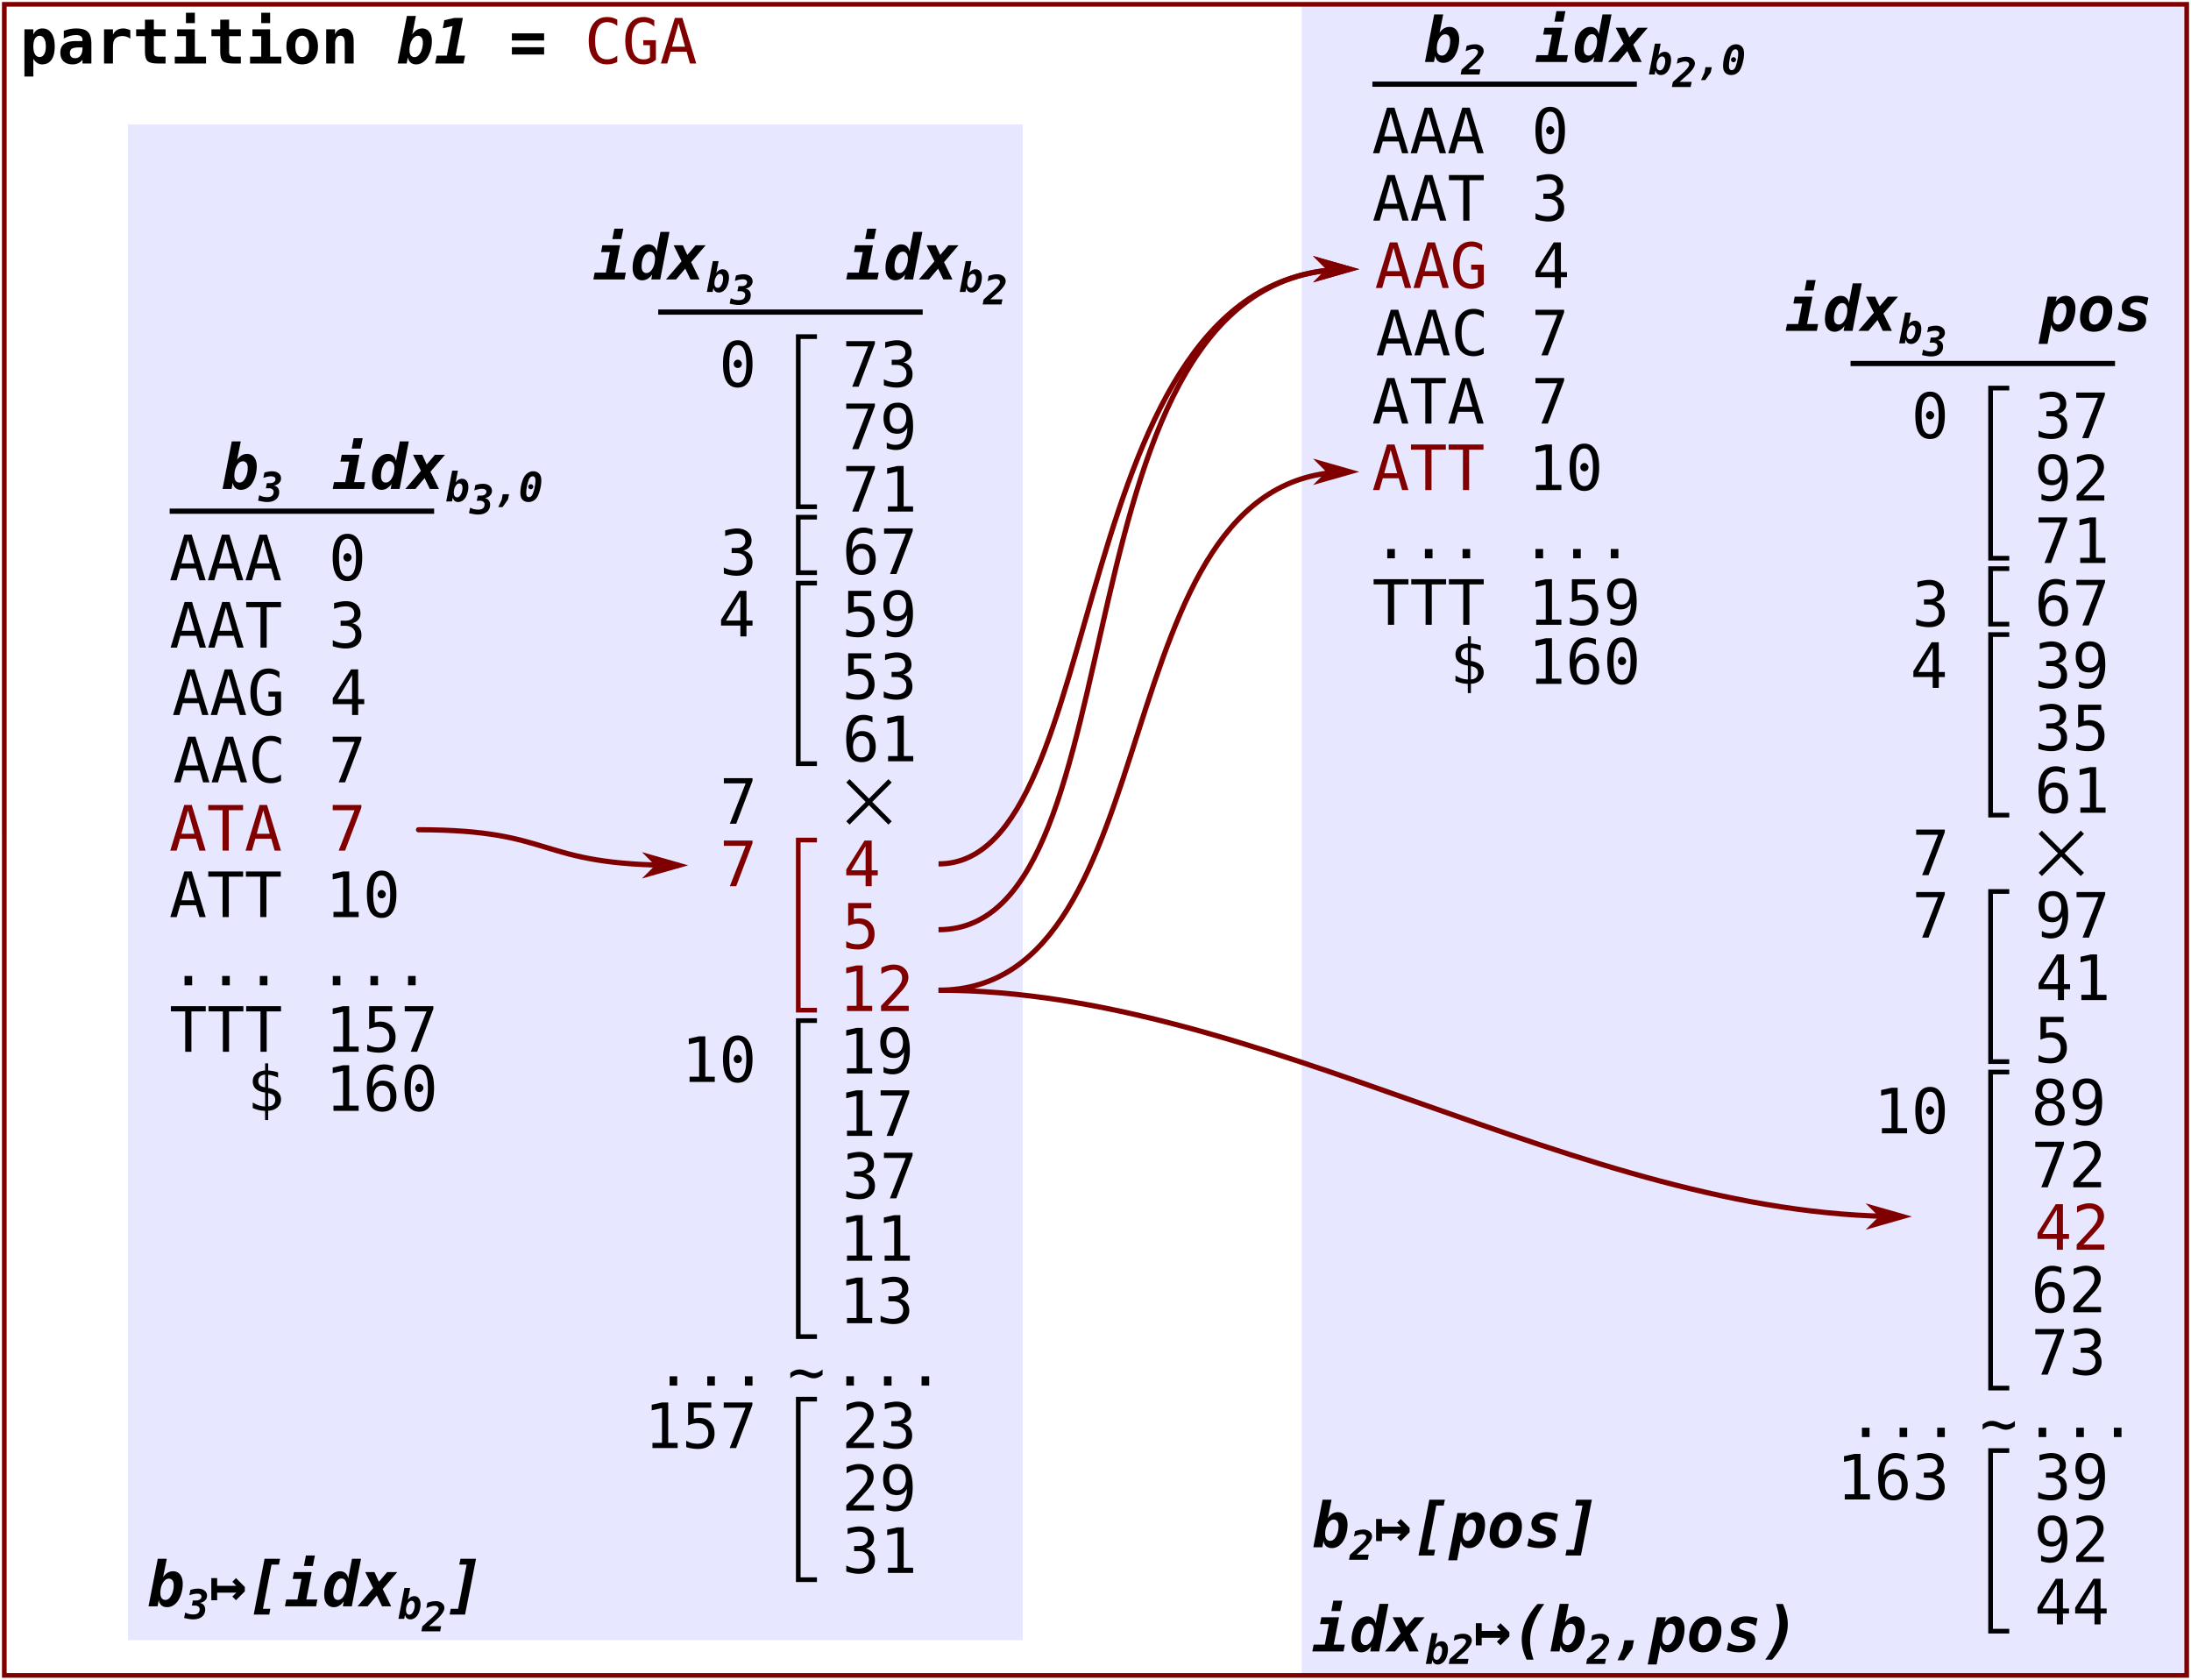 <svg xmlns="http://www.w3.org/2000/svg" xmlns:xlink="http://www.w3.org/1999/xlink" width="420.518" height="322.393" viewBox="0 0 315.389 241.795"><defs><symbol overflow="visible" id="b"><path d="M1.36-4.922h2.546L3.141-.984h1.593L4.547 0H.063L.25-.984h1.61l.577-2.954H1.173zm1.718-2.39h1.297l-.297 1.5H2.797zm0 0"/></symbol><symbol overflow="visible" id="c"><path d="M2.781-4c-.324 0-.605.21-.844.625-.23.418-.343.922-.343 1.516 0 .293.054.523.172.687.125.168.296.25.515.25.332 0 .617-.203.86-.61.25-.405.375-.898.375-1.484 0-.3-.07-.539-.204-.718A.643.643 0 002.782-4zm.969 0l.547-2.844h1.297L4.266 0H2.984l.125-.734a2.005 2.005 0 01-.656.64 1.47 1.47 0 01-.765.219c-.43 0-.766-.16-1.016-.484-.25-.32-.375-.758-.375-1.313 0-.375.039-.75.125-1.125.094-.383.223-.734.39-1.047.196-.375.446-.664.75-.875a1.69 1.69 0 01.985-.328c.332 0 .601.094.812.281.22.188.348.446.391.766zm0 0"/></symbol><symbol overflow="visible" id="d"><path d="M5.39-4.922L3.298-2.484 4.516 0H3.203l-.75-1.563L1.125 0H-.328l2.25-2.61-1.14-2.312h1.327l.641 1.39 1.188-1.39zm0 0"/></symbol><symbol overflow="visible" id="g"><path d="M1.672-.906l-.547 2.781H-.156l1.312-6.797h1.297l-.156.734c.207-.28.43-.492.672-.64.238-.145.5-.219.781-.219.426 0 .766.164 1.016.484.25.325.375.762.375 1.313 0 .375-.047.758-.141 1.14-.094.387-.219.731-.375 1.032-.21.387-.469.683-.781.89a1.69 1.69 0 01-.969.313c-.324 0-.594-.09-.813-.266-.21-.187-.34-.441-.39-.765zm.969-.016c.332 0 .613-.207.843-.625.239-.414.36-.914.36-1.5 0-.3-.063-.531-.188-.687a.602.602 0 00-.5-.25c-.336 0-.625.203-.875.609-.242.406-.36.898-.36 1.469 0 .312.063.558.188.734.133.168.313.25.532.25zm0 0"/></symbol><symbol overflow="visible" id="h"><path d="M3.734-3c0-.32-.07-.566-.203-.734C3.395-3.91 3.203-4 2.953-4c-.367 0-.668.2-.906.594-.242.398-.36.898-.36 1.5 0 .312.067.558.204.734a.7.7 0 00.578.266c.351 0 .648-.196.89-.594.25-.406.375-.906.375-1.5zM.391-1.875c0-.938.238-1.695.718-2.281.489-.594 1.13-.89 1.922-.89.625 0 1.114.179 1.469.53.352.356.531.844.531 1.47 0 .948-.246 1.714-.734 2.296-.492.586-1.125.875-1.906.875-.625 0-1.118-.176-1.47-.531-.355-.352-.53-.844-.53-1.469zm0 0"/></symbol><symbol overflow="visible" id="i"><path d="M4.813-4.766l-.22 1.11A2.346 2.346 0 003.876-4a2.54 2.54 0 00-.797-.125c-.273 0-.492.055-.656.156-.156.106-.235.242-.235.406 0 .137.051.247.157.329.113.086.36.18.734.28l.328.095c.375.105.645.261.813.468.176.211.265.48.265.813 0 .531-.203.95-.609 1.25-.398.305-.953.453-1.672.453a5.54 5.54 0 01-.922-.078 4.982 4.982 0 01-.89-.234l.234-1.125c.25.167.508.296.781.39.282.086.555.125.828.125.32 0 .57-.05.75-.156.188-.113.282-.27.282-.469a.378.378 0 00-.141-.312c-.086-.082-.324-.18-.719-.297l-.375-.094c-.367-.113-.633-.27-.797-.469-.168-.207-.25-.472-.25-.797 0-.488.196-.882.594-1.187.406-.313.938-.469 1.594-.469.281 0 .555.027.828.078.27.043.54.11.813.203zm0 0"/></symbol><symbol overflow="visible" id="y"><path d="M2.64-.922c.32 0 .598-.203.829-.61.238-.413.36-.921.36-1.515 0-.3-.063-.531-.188-.687a.602.602 0 00-.5-.25c-.344 0-.637.203-.875.609-.243.406-.36.898-.36 1.469 0 .312.063.558.188.734a.66.66 0 00.547.25zm-.968.016L1.5 0H.203l1.328-6.844h1.297l-.531 2.657c.187-.282.398-.493.64-.641a1.57 1.57 0 01.797-.219c.426 0 .766.164 1.016.484.25.325.375.762.375 1.313 0 .387-.047.773-.14 1.156-.087.375-.212.715-.376 1.016-.199.387-.453.683-.765.89a1.69 1.69 0 01-.969.313c-.336 0-.605-.09-.813-.266-.21-.187-.34-.441-.39-.765zm0 0"/></symbol><symbol overflow="visible" id="M"><path d="M.406-1.14H1.86l.829-4.266-1.407.343.219-1.171 1.438-.329h1.234L3.125-1.14h1.36L4.264 0H.189zm0 0"/></symbol><symbol overflow="visible" id="N"><path d="M.39-2.344h4.641v1.047H.391zm0-2h4.641v1.032H.391zm0 0"/></symbol><symbol overflow="visible" id="Q"><path d="M2.547-6.844H4.78L4.61-6H3.547L2.312.36h1.063l-.156.828H.984zm0 0"/></symbol><symbol overflow="visible" id="R"><path d="M2.688 1.188H.467L.626.359h1.063L2.921-6H1.859l.172-.844h2.235zm0 0"/></symbol><symbol overflow="visible" id="S"><path d="M4.734-6.828c-.68.918-1.187 1.82-1.53 2.703a7.1 7.1 0 00-.517 2.61c0 .417.04.85.126 1.296.082.446.207.914.374 1.407h-.984a8.067 8.067 0 01-.547-1.47 6.202 6.202 0 01-.172-1.452c0-.844.188-1.692.563-2.547C2.43-5.133 3-5.984 3.75-6.828zm0 0"/></symbol><symbol overflow="visible" id="T"><path d="M1.906-1.61h1.375L3.047-.421 1.859 1.266H.922l.75-1.688zm0 0"/></symbol><symbol overflow="visible" id="U"><path d="M.5 1.188C1.176.27 1.688-.625 2.031-1.5a7.195 7.195 0 00.516-2.625c0-.414-.043-.848-.125-1.297-.086-.445-.211-.914-.375-1.406h1c.226.5.398.996.515 1.484.126.48.188.953.188 1.422 0 .856-.195 1.711-.578 2.563-.375.855-.938 1.703-1.688 2.546zm0 0"/></symbol><symbol overflow="visible" id="e"><path d="M1.719-.594c.207 0 .383-.133.531-.406.156-.27.234-.598.234-.984 0-.188-.043-.332-.125-.438a.369.369 0 00-.328-.172c-.219 0-.406.137-.562.406-.157.262-.235.579-.235.954 0 .199.04.355.125.468.094.118.211.172.36.172zm-.625 0L.969 0H.14L1-4.438h.828L1.5-2.718a1.26 1.26 0 01.406-.407c.164-.094.336-.14.516-.14.281 0 .5.105.656.312.164.21.25.492.25.844 0 .25-.031.5-.094.75A2.71 2.71 0 013-.703c-.137.25-.305.445-.5.578-.2.133-.414.203-.64.203a.768.768 0 01-.516-.172.808.808 0 01-.25-.5zm0 0"/></symbol><symbol overflow="visible" id="f"><path d="M1.469-1.906h-.453l.156-.735h.437c.239 0 .43-.05.579-.156.144-.113.218-.25.218-.406a.356.356 0 00-.172-.313c-.105-.07-.257-.109-.453-.109-.156 0-.336.023-.531.063a6.11 6.11 0 00-.594.171l.156-.765c.196-.063.383-.11.563-.14.188-.032.363-.048.531-.048.395 0 .707.094.938.282.238.187.36.433.36.734a.915.915 0 01-.282.672c-.18.187-.422.308-.735.36.25.073.438.187.563.343.125.156.188.36.188.61 0 .437-.157.788-.47 1.046-.312.25-.734.375-1.265.375-.2 0-.406-.023-.625-.062a6.283 6.283 0 01-.672-.141l.157-.781c.187.094.378.168.578.219.195.042.394.062.593.062.29 0 .516-.063.672-.188.157-.132.235-.328.235-.578a.445.445 0 00-.188-.375.791.791 0 00-.484-.14zm0 0"/></symbol><symbol overflow="visible" id="v"><path d="M1.016-.734h1.75L2.625 0H-.078l.14-.719.782-.703c.101-.094.242-.219.422-.375.757-.664 1.14-1.144 1.14-1.437a.37.37 0 00-.156-.313c-.105-.082-.25-.125-.438-.125-.156 0-.335.031-.53.094-.2.055-.415.133-.641.234l.14-.765c.207-.07.41-.13.61-.172.207-.04.41-.063.609-.063.363 0 .66.094.89.282.227.18.344.414.344.703 0 .468-.433 1.074-1.296 1.812l-.11.094zm0 0"/></symbol><symbol overflow="visible" id="w"><path d="M1.234-1.047h.907l-.157.766-.78 1.094h-.61l.5-1.094zm0 0"/></symbol><symbol overflow="visible" id="x"><path d="M1.39-2.125c0-.102.036-.188.11-.25a.35.35 0 01.25-.11c.102 0 .188.04.25.11.07.063.11.148.11.25a.35.35 0 01-.11.25.312.312 0 01-.25.11.369.369 0 01-.25-.094.35.35 0 01-.11-.266zm-.296.875c0 .21.031.367.093.469.063.105.16.156.297.156a.505.505 0 00.344-.14c.102-.102.188-.25.25-.438.102-.29.188-.602.25-.938.063-.332.094-.617.094-.859 0-.219-.031-.375-.094-.469a.329.329 0 00-.297-.156.484.484 0 00-.344.156.954.954 0 00-.25.422c-.105.281-.187.59-.25.922a4.852 4.852 0 00-.093.875zm2.172-1.813c0 .407-.055.82-.157 1.235a4.78 4.78 0 01-.375 1.094 1.699 1.699 0 01-.562.609 1.48 1.48 0 01-.75.203c-.367 0-.652-.11-.86-.328C.353-.477.25-.797.25-1.203c0-.395.047-.8.14-1.219.102-.426.235-.785.391-1.078.145-.258.332-.46.563-.61.226-.156.476-.234.75-.234.363 0 .648.117.86.344.206.23.312.543.312.938zm0 0"/></symbol><symbol overflow="visible" id="j"><path d="M2.125-3.297a.55.55 0 01.172-.406.532.532 0 01.812 0c.125.117.188.25.188.406a.574.574 0 01-.172.422.572.572 0 01-.422.172.56.56 0 01-.578-.594zm.578-2.687c-.406 0-.715.226-.922.671-.199.45-.297 1.125-.297 2.032 0 .918.098 1.601.297 2.047.207.437.516.656.922.656.414 0 .723-.219.922-.656.207-.446.313-1.13.313-2.047 0-.906-.106-1.582-.313-2.031-.2-.446-.508-.672-.922-.672zm0-.704c.695 0 1.223.293 1.578.875.364.575.547 1.418.547 2.532 0 1.125-.183 1.976-.547 2.547-.355.574-.883.859-1.578.859-.7 0-1.23-.285-1.594-.86C.754-1.304.58-2.155.58-3.28c0-1.114.175-1.957.53-2.531.364-.583.895-.875 1.594-.875zm0 0"/></symbol><symbol overflow="visible" id="k"><path d="M.61-6.563h4.124v.375L2.391 0h-.922L3.75-5.813H.61zm0 0"/></symbol><symbol overflow="visible" id="l"><path d="M3.406-3.516c.438.118.766.32.985.61.226.293.343.656.343 1.094 0 .605-.203 1.078-.609 1.421-.398.344-.953.516-1.672.516-.305 0-.61-.031-.922-.094A5.407 5.407 0 01.61-.203v-.875a3.632 3.632 0 001.735.453c.488 0 .863-.11 1.125-.328.258-.219.39-.535.39-.953 0-.375-.132-.672-.39-.89-.262-.227-.617-.345-1.063-.345h-.672v-.734h.672c.414 0 .735-.086.953-.266.227-.175.344-.425.344-.75 0-.332-.105-.586-.312-.765-.211-.188-.512-.282-.907-.282-.261 0-.53.032-.812.094a6.498 6.498 0 00-.875.266v-.828c.351-.094.664-.16.937-.203.282-.051.532-.079.75-.079.633 0 1.145.165 1.532.485.382.324.578.75.578 1.281 0 .367-.106.668-.313.906-.199.243-.492.407-.875.5zm0 0"/></symbol><symbol overflow="visible" id="m"><path d="M3.234-5.75L1.156-2.281h2.078zm-.156-.813H4.11v4.282h.875v.719H4.11V0h-.875v-1.563H.454v-.843zm0 0"/></symbol><symbol overflow="visible" id="n"><path d="M2.156-1.344H3.25V0H2.156zm0 0"/></symbol><symbol overflow="visible" id="o"><path d="M1.188-.75h1.375v-5.016l-1.485.344v-.812l1.484-.329h.891V-.75h1.36V0H1.188zm0 0"/></symbol><symbol overflow="visible" id="p"><path d="M4.36-6.422v.828a2.258 2.258 0 00-.594-.25 2.298 2.298 0 00-.657-.093c-.562 0-.992.214-1.28.64-.282.43-.423 1.055-.423 1.875.133-.3.328-.531.578-.687.25-.157.536-.235.86-.235.633 0 1.125.2 1.469.594.343.387.515.934.515 1.64 0 .712-.18 1.262-.531 1.657-.356.387-.856.578-1.5.578-.774 0-1.336-.27-1.688-.813C.754-1.238.58-2.101.58-3.28c0-1.102.21-1.946.64-2.531.426-.583 1.047-.875 1.86-.875.218 0 .429.027.64.078.219.043.43.105.64.187zM2.765-3.64c-.375 0-.672.137-.891.407-.21.273-.313.648-.313 1.125 0 .48.102.859.313 1.14.219.274.516.406.89.406.395 0 .692-.128.891-.39.196-.258.297-.645.297-1.156 0-.508-.101-.891-.297-1.141-.199-.258-.496-.39-.89-.39zm0 0"/></symbol><symbol overflow="visible" id="q"><path d="M.906-6.563h3.328v.75H1.72v1.61c.125-.04.25-.07.375-.094a1.72 1.72 0 01.39-.047c.676 0 1.211.203 1.61.61.406.398.61.937.61 1.625 0 .699-.212 1.246-.626 1.64-.418.399-.992.594-1.719.594-.343 0-.664-.027-.953-.078a3.303 3.303 0 01-.781-.203v-.906c.27.156.54.273.813.343.269.063.55.094.843.094.489 0 .864-.125 1.125-.375.27-.258.406-.629.406-1.11 0-.468-.14-.831-.421-1.093-.274-.258-.653-.39-1.141-.39-.242 0-.477.03-.703.093a3.237 3.237 0 00-.64.234zm0 0"/></symbol><symbol overflow="visible" id="r"><path d="M1.64-.75h3.016V0H.672v-.75c.539-.57 1.015-1.078 1.422-1.516.414-.445.703-.765.86-.953.288-.351.487-.64.593-.86a1.61 1.61 0 00.156-.687c0-.363-.11-.648-.328-.859-.219-.207-.516-.313-.89-.313-.262 0-.54.055-.829.157a4.724 4.724 0 00-.937.437v-.906c.3-.133.597-.238.89-.313.29-.082.579-.125.86-.125.644 0 1.16.172 1.547.516.394.344.593.793.593 1.344 0 .281-.07.562-.203.844-.125.28-.336.593-.625.937-.168.188-.406.453-.719.797-.312.336-.789.836-1.421 1.5zm0 0"/></symbol><symbol overflow="visible" id="s"><path d="M2.703-3.11c-.398 0-.703.11-.922.329-.21.219-.312.531-.312.937 0 .407.11.727.328.953.219.22.52.329.906.329.406 0 .711-.11.922-.329.219-.226.328-.546.328-.953 0-.406-.11-.718-.328-.937-.219-.219-.527-.328-.922-.328zm-.765-.374c-.387-.094-.684-.27-.891-.532-.211-.27-.313-.593-.313-.968 0-.52.176-.93.532-1.235.351-.312.832-.468 1.437-.468.613 0 1.098.156 1.453.468.352.305.532.715.532 1.235 0 .375-.11.699-.329.968-.21.262-.5.438-.875.532.438.093.77.289 1 .578.239.293.36.672.36 1.14 0 .594-.196 1.059-.578 1.391-.375.336-.899.5-1.563.5-.668 0-1.187-.164-1.562-.5C.766-.707.578-1.165.578-1.75c0-.469.113-.848.344-1.14.238-.301.578-.5 1.015-.594zm-.329-1.407c0 .344.094.61.282.797.187.188.457.282.812.282.363 0 .64-.094.828-.282.188-.187.281-.453.281-.797 0-.363-.093-.64-.28-.828C3.343-5.906 3.065-6 2.702-6c-.355 0-.625.102-.812.297-.188.187-.282.46-.282.812zm0 0"/></symbol><symbol overflow="visible" id="t"><path d="M2.625-2.906c.375 0 .664-.133.875-.406.219-.282.328-.66.328-1.141 0-.477-.11-.852-.328-1.125-.21-.27-.5-.406-.875-.406-.398 0-.695.132-.89.39-.2.262-.298.64-.298 1.14 0 .513.098.9.297 1.157.196.262.493.39.891.39zM1.031-.141v-.812c.188.105.383.187.594.25.207.055.426.078.656.078.563 0 .985-.207 1.266-.625.289-.426.437-1.05.437-1.875a1.528 1.528 0 01-.578.672c-.25.156-.539.234-.86.234-.636 0-1.124-.191-1.468-.578C.734-3.19.562-3.742.562-4.453c0-.707.176-1.254.532-1.64.351-.395.86-.595 1.515-.595.758 0 1.317.278 1.672.829.352.554.532 1.414.532 2.578 0 1.105-.215 1.949-.641 2.531-.43.586-1.047.875-1.86.875-.218 0-.437-.027-.656-.078a3.364 3.364 0 01-.625-.188zm0 0"/></symbol><symbol overflow="visible" id="u"><path d="M5.031-3.422v.766a2.696 2.696 0 01-.64.375 1.72 1.72 0 01-.657.125c-.273 0-.574-.078-.906-.235a3.595 3.595 0 00-.703-.25 1.761 1.761 0 00-.453-.062c-.23 0-.45.047-.656.14-.211.086-.418.22-.625.407v-.766c.226-.176.445-.3.656-.375.219-.082.445-.125.687-.125.157 0 .305.016.454.047.144.031.328.094.546.188.032.011.079.03.141.062.344.156.648.234.922.234.207 0 .41-.039.61-.125.195-.093.405-.226.624-.406zm0 0"/></symbol><symbol overflow="visible" id="z"><path d="M2.703-5.781l-.937 3.36H3.64zm-.531-.782H3.25L5.25 0h-.906l-.485-1.703H1.563L1.078 0H.156zm0 0"/></symbol><symbol overflow="visible" id="A"><path d="M4.719-.234c-.23.125-.465.214-.703.265-.23.063-.48.094-.75.094-.844 0-1.5-.297-1.97-.89C.837-1.36.61-2.196.61-3.282c0-1.063.235-1.895.704-2.5.468-.602 1.117-.907 1.953-.907.27 0 .52.032.75.094.238.063.472.157.703.282v.906a2.552 2.552 0 00-.703-.407c-.25-.093-.5-.14-.75-.14-.575 0-1.008.226-1.297.672-.293.437-.438 1.105-.438 2 0 .906.145 1.586.438 2.031.289.438.722.656 1.297.656.257 0 .507-.047.75-.14.25-.094.484-.227.703-.407zm0 0"/></symbol><symbol overflow="visible" id="B"><path d="M.203-6.563H5.22v.75H3.156V0h-.89v-5.813H.203zm0 0"/></symbol><symbol overflow="visible" id="C"><path d="M4.86-.547a2.54 2.54 0 01-.813.5 2.67 2.67 0 01-.969.172c-.824 0-1.469-.297-1.937-.89C.68-1.36.453-2.196.453-3.282c0-1.063.234-1.895.703-2.5.469-.602 1.117-.907 1.953-.907.27 0 .532.043.782.125.257.075.504.196.734.36v.906a2.53 2.53 0 00-.734-.5 1.992 1.992 0 00-.782-.156c-.586 0-1.023.226-1.312.672-.281.437-.422 1.105-.422 2 0 .918.14 1.594.422 2.031.281.438.707.656 1.281.656.195 0 .367-.02.516-.062.156-.051.289-.125.406-.219v-1.766h-.953v-.718h1.812zm0 0"/></symbol><symbol overflow="visible" id="D"><path d="M3.047-2.547V-.64c.32-.007.57-.097.75-.265.176-.176.265-.41.265-.703 0-.27-.085-.477-.25-.625-.156-.157-.414-.258-.765-.313zm-.438-.844v-1.812c-.312.012-.558.101-.734.266-.168.167-.25.386-.25.656 0 .261.078.465.234.61.164.148.414.241.75.28zm.438 4.72h-.438L2.594 0a5.042 5.042 0 01-.89-.11 5.375 5.375 0 01-.876-.296v-.797c.3.187.598.328.89.422.302.094.598.148.891.156v-2.016c-.593-.082-1.043-.257-1.343-.53-.293-.27-.438-.626-.438-1.063 0-.457.156-.82.469-1.094.312-.281.75-.442 1.312-.484v-1.032h.438v1.032c.226.023.46.054.703.093.238.043.477.106.719.188v.75a3.811 3.811 0 00-.735-.282c-.23-.07-.46-.113-.687-.125v1.891c.601.094 1.062.281 1.375.563.312.28.469.652.469 1.109 0 .45-.172.824-.516 1.125-.336.305-.777.465-1.328.484zm0 0"/></symbol><symbol overflow="visible" id="E"><path d="M1.938-.688v2.563H.655v-6.797h1.281v.734c.133-.28.313-.492.532-.64a1.38 1.38 0 01.781-.219c.563 0 .992.23 1.297.688.312.449.469 1.086.469 1.906 0 .836-.157 1.476-.47 1.922-.312.437-.76.656-1.343.656-.262 0-.496-.07-.703-.203-.21-.133-.398-.336-.563-.61zm1.796-1.78c0-.47-.078-.837-.234-1.11-.156-.27-.375-.406-.656-.406s-.508.136-.672.406c-.156.273-.235.64-.235 1.11 0 .48.079.855.235 1.124.164.274.39.407.672.407.281 0 .5-.133.656-.407.156-.27.234-.644.234-1.125zm0 0"/></symbol><symbol overflow="visible" id="F"><path d="M3.078-2.313c-.48 0-.82.063-1.015.188-.188.125-.282.336-.282.625 0 .23.067.414.203.547.133.125.313.187.532.187.343 0 .609-.125.796-.375.188-.257.282-.617.282-1.078v-.094zm1.797-.5V0H3.594v-.547c-.156.219-.36.387-.61.5a1.858 1.858 0 01-.796.172c-.563 0-1-.145-1.313-.438-.313-.3-.469-.718-.469-1.25 0-.57.188-.992.563-1.265.375-.27.953-.406 1.734-.406h.89v-.22a.529.529 0 00-.234-.468c-.148-.113-.367-.172-.656-.172-.312 0-.617.043-.906.125-.281.074-.578.2-.89.375v-1.11c.28-.112.566-.194.859-.25.289-.062.601-.093.937-.093.79 0 1.348.168 1.672.5.332.324.5.902.5 1.734zm0 0"/></symbol><symbol overflow="visible" id="G"><path d="M5.063-3.563a1.504 1.504 0 00-.5-.28 1.778 1.778 0 00-.625-.11c-.274 0-.512.047-.72.14-.198.094-.355.235-.468.422a1.46 1.46 0 00-.14.407 4.022 4.022 0 00-.047.718V0H1.28v-4.922h1.282v.766c.124-.282.316-.5.578-.657.257-.156.566-.234.921-.234.176 0 .348.027.516.078.164.043.328.102.484.172zm0 0"/></symbol><symbol overflow="visible" id="H"><path d="M3.031-6.313v1.391H4.72v.984H3.03v2.329c0 .218.051.382.156.484.114.094.297.14.547.14h.985V0H3.64c-.743 0-1.243-.113-1.5-.344-.262-.238-.391-.68-.391-1.328v-2.266H.484v-.984H1.75v-1.39zm0 0"/></symbol><symbol overflow="visible" id="I"><path d="M.969-4.922h2.547v3.938h1.609V0h-4.5v-.984h1.61v-2.954H.968zm1.265-2.39h1.282v1.5H2.234zm0 0"/></symbol><symbol overflow="visible" id="J"><path d="M2.703-4c-.305 0-.543.137-.719.406-.18.274-.265.653-.265 1.14 0 .481.086.856.265 1.126.176.273.414.406.72.406.312 0 .554-.133.733-.406.176-.27.266-.645.266-1.125 0-.488-.09-.867-.265-1.14-.18-.27-.422-.407-.735-.407zM.438-2.453c0-.79.203-1.422.609-1.89.414-.47.969-.704 1.656-.704.695 0 1.25.234 1.656.703.414.469.625 1.102.625 1.89 0 .794-.21 1.423-.625 1.892-.406.46-.96.687-1.656.687-.687 0-1.242-.227-1.656-.688C.64-1.03.437-1.66.437-2.452zm0 0"/></symbol><symbol overflow="visible" id="K"><path d="M4.703-3.188V0H3.422v-3c0-.352-.055-.61-.156-.766C3.172-3.922 3.008-4 2.78-4a.622.622 0 00-.547.313c-.136.21-.203.5-.203.874V0H.75v-4.922h1.281v.734c.094-.269.25-.476.469-.625.219-.156.484-.234.797-.234.469 0 .816.156 1.047.469.238.312.36.777.36 1.39zm0 0"/></symbol><symbol overflow="visible" id="P"><path d="M1.14-2.953h2.75l-.562-.578.516-.531 1.281 1.28v.626L3.844-.875l-.516-.531.563-.563H1.14v1.094H.297v-3.188h.844zm0 0"/></symbol><clipPath id="a"><path d="M187 0h128v241.793H187zm0 0"/></clipPath><clipPath id="O"><path d="M0 0h315.387v241.793H0zm0 0"/></clipPath></defs><g clip-path="url(#a)"><path d="M187.371.586h127.281v240.45h-127.28zm0 0" fill-rule="evenodd" fill="#00f" fill-opacity=".095"/></g><path d="M18.422 17.918h128.797v218.191H18.422zm0 0" fill-rule="evenodd" fill="#00f" fill-opacity=".095"/><use xlink:href="#b" x="256.982" y="47.631"/><use xlink:href="#c" x="262.4" y="47.631"/><use xlink:href="#d" x="267.818" y="47.631"/><use xlink:href="#e" x="273.238" y="49.431"/><use xlink:href="#f" x="276.76" y="51.231"/><use xlink:href="#g" x="293.608" y="47.631"/><use xlink:href="#h" x="299.026" y="47.631"/><use xlink:href="#i" x="304.444" y="47.631"/><path d="M266.383 52.328h38.07" fill="none" stroke-width=".75" stroke="#000"/><use xlink:href="#j" x="275.125" y="63.071"/><use xlink:href="#k" x="275.217" y="125.982"/><use xlink:href="#l" x="275.217" y="90.16"/><use xlink:href="#m" x="274.971" y="99.02"/><use xlink:href="#n" x="265.866" y="206.868"/><use xlink:href="#n" x="271.284" y="206.868"/><use xlink:href="#n" x="276.702" y="206.868"/><use xlink:href="#o" x="264.363" y="215.855"/><use xlink:href="#p" x="269.781" y="215.855"/><use xlink:href="#l" x="275.199" y="215.855"/><use xlink:href="#q" x="292.817" y="152.944"/><use xlink:href="#p" x="292.365" y="188.893"/><use xlink:href="#r" x="297.783" y="188.893"/><use xlink:href="#k" x="292.365" y="197.88"/><use xlink:href="#l" x="297.783" y="197.88"/><use xlink:href="#k" x="292.365" y="170.919"/><use xlink:href="#r" x="297.783" y="170.919"/><use xlink:href="#s" x="292.365" y="161.931"/><use xlink:href="#t" x="297.783" y="161.931"/><use xlink:href="#l" x="292.778" y="215.855"/><use xlink:href="#t" x="298.196" y="215.855"/><use xlink:href="#t" x="292.778" y="224.842"/><use xlink:href="#r" x="298.196" y="224.842"/><use xlink:href="#m" x="292.844" y="233.83"/><use xlink:href="#m" x="298.262" y="233.83"/><g fill="maroon"><use xlink:href="#m" x="292.844" y="179.906"/><use xlink:href="#r" x="298.262" y="179.906"/></g><use xlink:href="#m" x="292.998" y="143.957"/><use xlink:href="#o" x="298.416" y="143.957"/><use xlink:href="#l" x="292.817" y="108.008"/><use xlink:href="#q" x="298.235" y="108.008"/><use xlink:href="#l" x="292.817" y="99.02"/><use xlink:href="#t" x="298.235" y="99.02"/><use xlink:href="#p" x="292.861" y="116.995"/><use xlink:href="#o" x="298.279" y="116.995"/><use xlink:href="#p" x="292.861" y="90.033"/><use xlink:href="#k" x="298.279" y="90.033"/><use xlink:href="#k" x="292.835" y="81.046"/><use xlink:href="#o" x="298.253" y="81.046"/><use xlink:href="#l" x="292.835" y="63.071"/><use xlink:href="#k" x="298.253" y="63.071"/><use xlink:href="#t" x="292.835" y="72.058"/><use xlink:href="#r" x="298.253" y="72.058"/><use xlink:href="#t" x="292.888" y="134.969"/><use xlink:href="#k" x="298.306" y="134.969"/><use xlink:href="#n" x="291.297" y="206.868"/><use xlink:href="#n" x="296.715" y="206.868"/><use xlink:href="#n" x="302.133" y="206.868"/><use xlink:href="#k" x="275.217" y="134.969"/><use xlink:href="#o" x="269.707" y="163.148"/><use xlink:href="#j" x="275.125" y="163.148"/><path d="M289.227 55.863h-2.688v24.492h2.688M289.227 81.855h-2.688v7.993h2.688M289.227 91.348h-2.688v25.992h2.688M289.227 128.332h-2.688v24.492h2.688M289.227 154.324h-2.688v45.492h2.688" fill="none" stroke-width=".672" stroke="#000"/><use xlink:href="#u" x="285.006" y="207.968"/><path d="M289.227 208.816h-2.688v25.993h2.688M299.75 125.871l-6.066-6.066m0 6.066l6.066-6.066" fill="none" stroke-width=".672" stroke="#000"/><use xlink:href="#b" x="220.964" y="8.92"/><use xlink:href="#c" x="226.382" y="8.92"/><use xlink:href="#d" x="231.8" y="8.92"/><use xlink:href="#e" x="237.22" y="10.72"/><use xlink:href="#v" x="240.742" y="12.52"/><use xlink:href="#w" x="244.264" y="10.72"/><use xlink:href="#x" x="247.786" y="10.72"/><path d="M197.55 12.117h38.071" fill="none" stroke-width=".75" stroke="#000"/><use xlink:href="#y" x="204.919" y="8.92"/><use xlink:href="#v" x="210.338" y="10.72"/><use xlink:href="#j" x="220.442" y="22.062"/><use xlink:href="#z" x="197.483" y="22.062"/><use xlink:href="#z" x="202.901" y="22.062"/><use xlink:href="#z" x="208.319" y="22.062"/><use xlink:href="#k" x="220.415" y="51.153"/><use xlink:href="#z" x="198.023" y="51.153"/><use xlink:href="#z" x="203.441" y="51.153"/><use xlink:href="#A" x="208.859" y="51.153"/><use xlink:href="#l" x="220.424" y="31.759"/><use xlink:href="#z" x="197.528" y="31.759"/><use xlink:href="#z" x="202.946" y="31.759"/><use xlink:href="#B" x="208.364" y="31.759"/><use xlink:href="#m" x="220.578" y="41.456"/><g fill="maroon"><use xlink:href="#z" x="197.891" y="41.456"/><use xlink:href="#z" x="203.309" y="41.456"/><use xlink:href="#C" x="208.727" y="41.456"/></g><use xlink:href="#n" x="218.877" y="80.371"/><use xlink:href="#n" x="224.295" y="80.371"/><use xlink:href="#n" x="229.713" y="80.371"/><use xlink:href="#n" x="197.538" y="80.371"/><use xlink:href="#n" x="202.956" y="80.371"/><use xlink:href="#n" x="208.374" y="80.371"/><use xlink:href="#o" x="219.945" y="89.94"/><use xlink:href="#q" x="225.363" y="89.94"/><use xlink:href="#t" x="230.781" y="89.94"/><use xlink:href="#B" x="197.526" y="89.94"/><use xlink:href="#B" x="202.944" y="89.94"/><use xlink:href="#B" x="208.362" y="89.94"/><use xlink:href="#k" x="220.415" y="60.977"/><use xlink:href="#z" x="197.483" y="60.977"/><use xlink:href="#B" x="202.901" y="60.977"/><use xlink:href="#z" x="208.319" y="60.977"/><use xlink:href="#o" x="219.945" y="70.547"/><use xlink:href="#j" x="225.363" y="70.547"/><g fill="maroon"><use xlink:href="#z" x="197.487" y="70.547"/><use xlink:href="#B" x="202.905" y="70.547"/><use xlink:href="#B" x="208.323" y="70.547"/></g><use xlink:href="#o" x="219.945" y="98.442"/><use xlink:href="#p" x="225.363" y="98.442"/><use xlink:href="#j" x="230.781" y="98.442"/><use xlink:href="#D" x="208.686" y="98.442"/><use xlink:href="#b" x="85.352" y="40.228"/><use xlink:href="#c" x="90.77" y="40.228"/><use xlink:href="#d" x="96.188" y="40.228"/><use xlink:href="#e" x="101.607" y="42.028"/><use xlink:href="#f" x="105.129" y="43.828"/><use xlink:href="#b" x="121.754" y="40.228"/><use xlink:href="#c" x="127.172" y="40.228"/><use xlink:href="#d" x="132.59" y="40.228"/><use xlink:href="#e" x="138.009" y="42.028"/><use xlink:href="#v" x="141.531" y="43.828"/><path d="M94.75 44.926h38.07" fill="none" stroke-width=".75" stroke="#000"/><use xlink:href="#j" x="103.495" y="55.668"/><use xlink:href="#k" x="103.587" y="118.579"/><use xlink:href="#l" x="103.587" y="82.757"/><use xlink:href="#m" x="103.341" y="91.617"/><use xlink:href="#n" x="94.235" y="199.464"/><use xlink:href="#n" x="99.653" y="199.464"/><use xlink:href="#n" x="105.071" y="199.464"/><use xlink:href="#o" x="92.732" y="208.452"/><use xlink:href="#q" x="98.15" y="208.452"/><use xlink:href="#k" x="103.568" y="208.452"/><g fill="maroon"><use xlink:href="#o" x="120.734" y="145.541"/><use xlink:href="#r" x="126.152" y="145.541"/></g><use xlink:href="#o" x="120.734" y="181.49"/><use xlink:href="#o" x="126.152" y="181.49"/><use xlink:href="#o" x="120.734" y="190.477"/><use xlink:href="#l" x="126.152" y="190.477"/><use xlink:href="#o" x="120.734" y="163.515"/><use xlink:href="#k" x="126.152" y="163.515"/><use xlink:href="#o" x="120.734" y="154.528"/><use xlink:href="#t" x="126.152" y="154.528"/><use xlink:href="#r" x="121.148" y="208.452"/><use xlink:href="#l" x="126.566" y="208.452"/><use xlink:href="#r" x="121.148" y="217.439"/><use xlink:href="#t" x="126.566" y="217.439"/><use xlink:href="#l" x="121.213" y="226.426"/><use xlink:href="#o" x="126.631" y="226.426"/><use xlink:href="#l" x="121.213" y="172.503"/><use xlink:href="#k" x="126.631" y="172.503"/><use xlink:href="#q" x="121.187" y="136.553" fill="maroon"/><use xlink:href="#q" x="121.187" y="100.604"/><use xlink:href="#l" x="126.605" y="100.604"/><use xlink:href="#q" x="121.187" y="91.617"/><use xlink:href="#t" x="126.605" y="91.617"/><use xlink:href="#p" x="121.231" y="109.591"/><use xlink:href="#o" x="126.649" y="109.591"/><use xlink:href="#p" x="121.231" y="82.63"/><use xlink:href="#k" x="126.649" y="82.63"/><use xlink:href="#k" x="121.205" y="73.642"/><use xlink:href="#o" x="126.623" y="73.642"/><g><use xlink:href="#k" x="121.205" y="55.668"/><use xlink:href="#l" x="126.623" y="55.668"/></g><g><use xlink:href="#k" x="121.205" y="64.655"/><use xlink:href="#t" x="126.623" y="64.655"/></g><g fill="maroon"><use xlink:href="#m" x="121.367" y="127.566"/></g><g><use xlink:href="#n" x="119.667" y="199.464"/><use xlink:href="#n" x="125.085" y="199.464"/><use xlink:href="#n" x="130.503" y="199.464"/></g><g fill="maroon"><use xlink:href="#k" x="103.587" y="127.566"/></g><g><use xlink:href="#o" x="98.076" y="155.744"/><use xlink:href="#j" x="103.494" y="155.744"/></g><path d="M117.598 48.457h-2.688v24.492h2.688M117.598 74.45h-2.688v7.991h2.688M117.598 83.941h-2.688v25.993h2.688" fill="none" stroke-width=".672" stroke="#000"/><path d="M117.598 120.926h-2.688v24.492h2.688" fill="none" stroke-width=".672" stroke="maroon"/><path d="M117.598 146.918h-2.688v45.492h2.688" fill="none" stroke-width=".672" stroke="#000"/><g><use xlink:href="#u" x="113.375" y="200.564"/></g><path d="M117.598 201.41h-2.688v25.992h2.688M128.121 118.469l-6.066-6.067m0 6.067l6.066-6.067" fill="none" stroke-width=".672" stroke="#000"/><g><use xlink:href="#b" x="47.834" y="70.388"/><use xlink:href="#c" x="53.252" y="70.388"/><use xlink:href="#d" x="58.67" y="70.388"/></g><g><use xlink:href="#e" x="64.09" y="72.188"/></g><g><use xlink:href="#f" x="67.612" y="73.988"/></g><g><use xlink:href="#w" x="71.134" y="72.188"/><use xlink:href="#x" x="74.655" y="72.188"/></g><path d="M24.422 73.586h38.07" fill="none" stroke-width=".75" stroke="#000"/><g><use xlink:href="#y" x="31.832" y="70.388"/></g><g><use xlink:href="#f" x="37.25" y="72.188"/></g><g><use xlink:href="#j" x="47.311" y="83.529"/></g><g><use xlink:href="#z" x="24.352" y="83.529"/><use xlink:href="#z" x="29.77" y="83.529"/><use xlink:href="#z" x="35.188" y="83.529"/></g><g><use xlink:href="#k" x="47.285" y="112.62"/></g><g><use xlink:href="#z" x="24.893" y="112.62"/><use xlink:href="#z" x="30.311" y="112.62"/><use xlink:href="#A" x="35.729" y="112.62"/></g><g><use xlink:href="#l" x="47.294" y="93.226"/></g><g><use xlink:href="#z" x="24.398" y="93.226"/><use xlink:href="#z" x="29.816" y="93.226"/><use xlink:href="#B" x="35.234" y="93.226"/></g><g><use xlink:href="#m" x="47.447" y="102.923"/></g><g><use xlink:href="#z" x="24.758" y="102.923"/><use xlink:href="#z" x="30.176" y="102.923"/><use xlink:href="#C" x="35.594" y="102.923"/></g><g><use xlink:href="#n" x="45.747" y="141.838"/><use xlink:href="#n" x="51.165" y="141.838"/><use xlink:href="#n" x="56.583" y="141.838"/></g><g><use xlink:href="#n" x="24.408" y="141.838"/><use xlink:href="#n" x="29.826" y="141.838"/><use xlink:href="#n" x="35.244" y="141.838"/></g><g><use xlink:href="#o" x="46.815" y="151.407"/><use xlink:href="#q" x="52.233" y="151.407"/><use xlink:href="#k" x="57.651" y="151.407"/></g><g><use xlink:href="#B" x="24.396" y="151.407"/><use xlink:href="#B" x="29.814" y="151.407"/><use xlink:href="#B" x="35.232" y="151.407"/></g><g fill="maroon"><use xlink:href="#k" x="47.285" y="122.444"/></g><g fill="maroon"><use xlink:href="#z" x="24.353" y="122.444"/><use xlink:href="#B" x="29.771" y="122.444"/><use xlink:href="#z" x="35.189" y="122.444"/></g><g><use xlink:href="#o" x="46.815" y="132.014"/><use xlink:href="#j" x="52.233" y="132.014"/></g><g><use xlink:href="#z" x="24.36" y="132.014"/><use xlink:href="#B" x="29.778" y="132.014"/><use xlink:href="#B" x="35.196" y="132.014"/></g><g><use xlink:href="#o" x="46.815" y="159.909"/><use xlink:href="#p" x="52.233" y="159.909"/><use xlink:href="#j" x="57.651" y="159.909"/></g><g><use xlink:href="#D" x="35.556" y="159.909"/></g><path d="M60.246 119.445c20.121 0 16.547 5.121 37.34 5.121" fill="none" stroke-width=".75" stroke-linecap="round" stroke="maroon"/><path d="M94.586 124.566l-1.5 1.5 5.25-1.5-5.25-1.5zm0 0" fill-rule="evenodd" fill="maroon" stroke-width=".4" stroke="maroon"/><path d="M135.098 124.36c25.332 0 17.308-85.61 59.093-85.61" fill="none" stroke-width=".75" stroke="maroon"/><path d="M191.191 38.75l-1.5 1.5 5.25-1.5-5.25-1.5zm0 0" fill-rule="evenodd" fill="maroon" stroke-width=".4" stroke="maroon"/><path d="M135.098 133.832c30.191 0 15.304-95.082 59.093-95.082" fill="none" stroke-width=".75" stroke="maroon"/><path d="M191.191 38.75l-1.5 1.5 5.25-1.5-5.25-1.5zm0 0" fill-rule="evenodd" fill="maroon" stroke-width=".4" stroke="maroon"/><path d="M135.098 142.543c34.168 0 22.886-74.625 59.093-74.625" fill="none" stroke-width=".75" stroke="maroon"/><path d="M191.191 67.918l-1.5 1.5 5.25-1.5-5.25-1.5zm0 0" fill-rule="evenodd" fill="maroon" stroke-width=".4" stroke="maroon"/><path d="M135.098 142.543c46.484 0 92.218 32.578 138.64 32.578" fill="none" stroke-width=".75" stroke="maroon"/><path d="M270.738 175.121l-1.5 1.5 5.25-1.5-5.25-1.5zm0 0" fill-rule="evenodd" fill="maroon" stroke-width=".4" stroke="maroon"/><g><use xlink:href="#E" x="2.861" y="9.143"/><use xlink:href="#F" x="8.279" y="9.143"/><use xlink:href="#G" x="13.697" y="9.143"/><use xlink:href="#H" x="19.115" y="9.143"/><use xlink:href="#I" x="24.533" y="9.143"/><use xlink:href="#H" x="29.951" y="9.143"/><use xlink:href="#I" x="35.369" y="9.143"/><use xlink:href="#J" x="40.787" y="9.143"/><use xlink:href="#K" x="46.205" y="9.143"/></g><g><use xlink:href="#L" x="51.623" y="9.143"/><use xlink:href="#y" x="57.041" y="9.143"/><use xlink:href="#M" x="62.459" y="9.143"/><use xlink:href="#L" x="67.877" y="9.143"/><use xlink:href="#N" x="73.295" y="9.143"/><use xlink:href="#L" x="78.713" y="9.143"/></g><g fill="maroon"><use xlink:href="#A" x="84.138" y="9.143"/><use xlink:href="#C" x="89.556" y="9.143"/><use xlink:href="#z" x="94.974" y="9.143"/></g><g clip-path="url(#O)"><path d="M.621.621H314.77v240.555H.62zm0 0" fill="none" stroke-width=".672" stroke-linecap="round" stroke="maroon"/></g><g><use xlink:href="#y" x="21.179" y="231.232"/></g><g><use xlink:href="#f" x="26.598" y="233.032"/></g><g><use xlink:href="#P" x="30.12" y="231.232"/></g><g><use xlink:href="#Q" x="35.538" y="231.232"/><use xlink:href="#b" x="40.956" y="231.232"/><use xlink:href="#c" x="46.374" y="231.232"/><use xlink:href="#d" x="51.792" y="231.232"/></g><g><use xlink:href="#e" x="57.212" y="233.032"/></g><g><use xlink:href="#v" x="60.734" y="234.832"/></g><g><use xlink:href="#R" x="64.256" y="231.232"/></g><g><use xlink:href="#y" x="188.848" y="222.728"/></g><g><use xlink:href="#v" x="194.266" y="224.528"/></g><g><use xlink:href="#P" x="197.788" y="222.728"/></g><g><use xlink:href="#Q" x="203.206" y="222.728"/><use xlink:href="#g" x="208.624" y="222.728"/><use xlink:href="#h" x="214.042" y="222.728"/><use xlink:href="#i" x="219.46" y="222.728"/><use xlink:href="#R" x="224.878" y="222.728"/></g><g><use xlink:href="#b" x="188.848" y="237.728"/><use xlink:href="#c" x="194.266" y="237.728"/><use xlink:href="#d" x="199.684" y="237.728"/></g><g><use xlink:href="#e" x="205.103" y="239.528"/><use xlink:href="#v" x="208.625" y="239.528"/></g><g><use xlink:href="#P" x="212.147" y="237.728"/></g><g><use xlink:href="#S" x="217.565" y="237.728"/><use xlink:href="#y" x="222.983" y="237.728"/></g><g><use xlink:href="#v" x="228.402" y="239.528"/></g><g><use xlink:href="#T" x="231.924" y="237.728"/><use xlink:href="#g" x="237.342" y="237.728"/><use xlink:href="#h" x="242.76" y="237.728"/><use xlink:href="#i" x="248.178" y="237.728"/><use xlink:href="#U" x="253.596" y="237.728"/></g></svg>